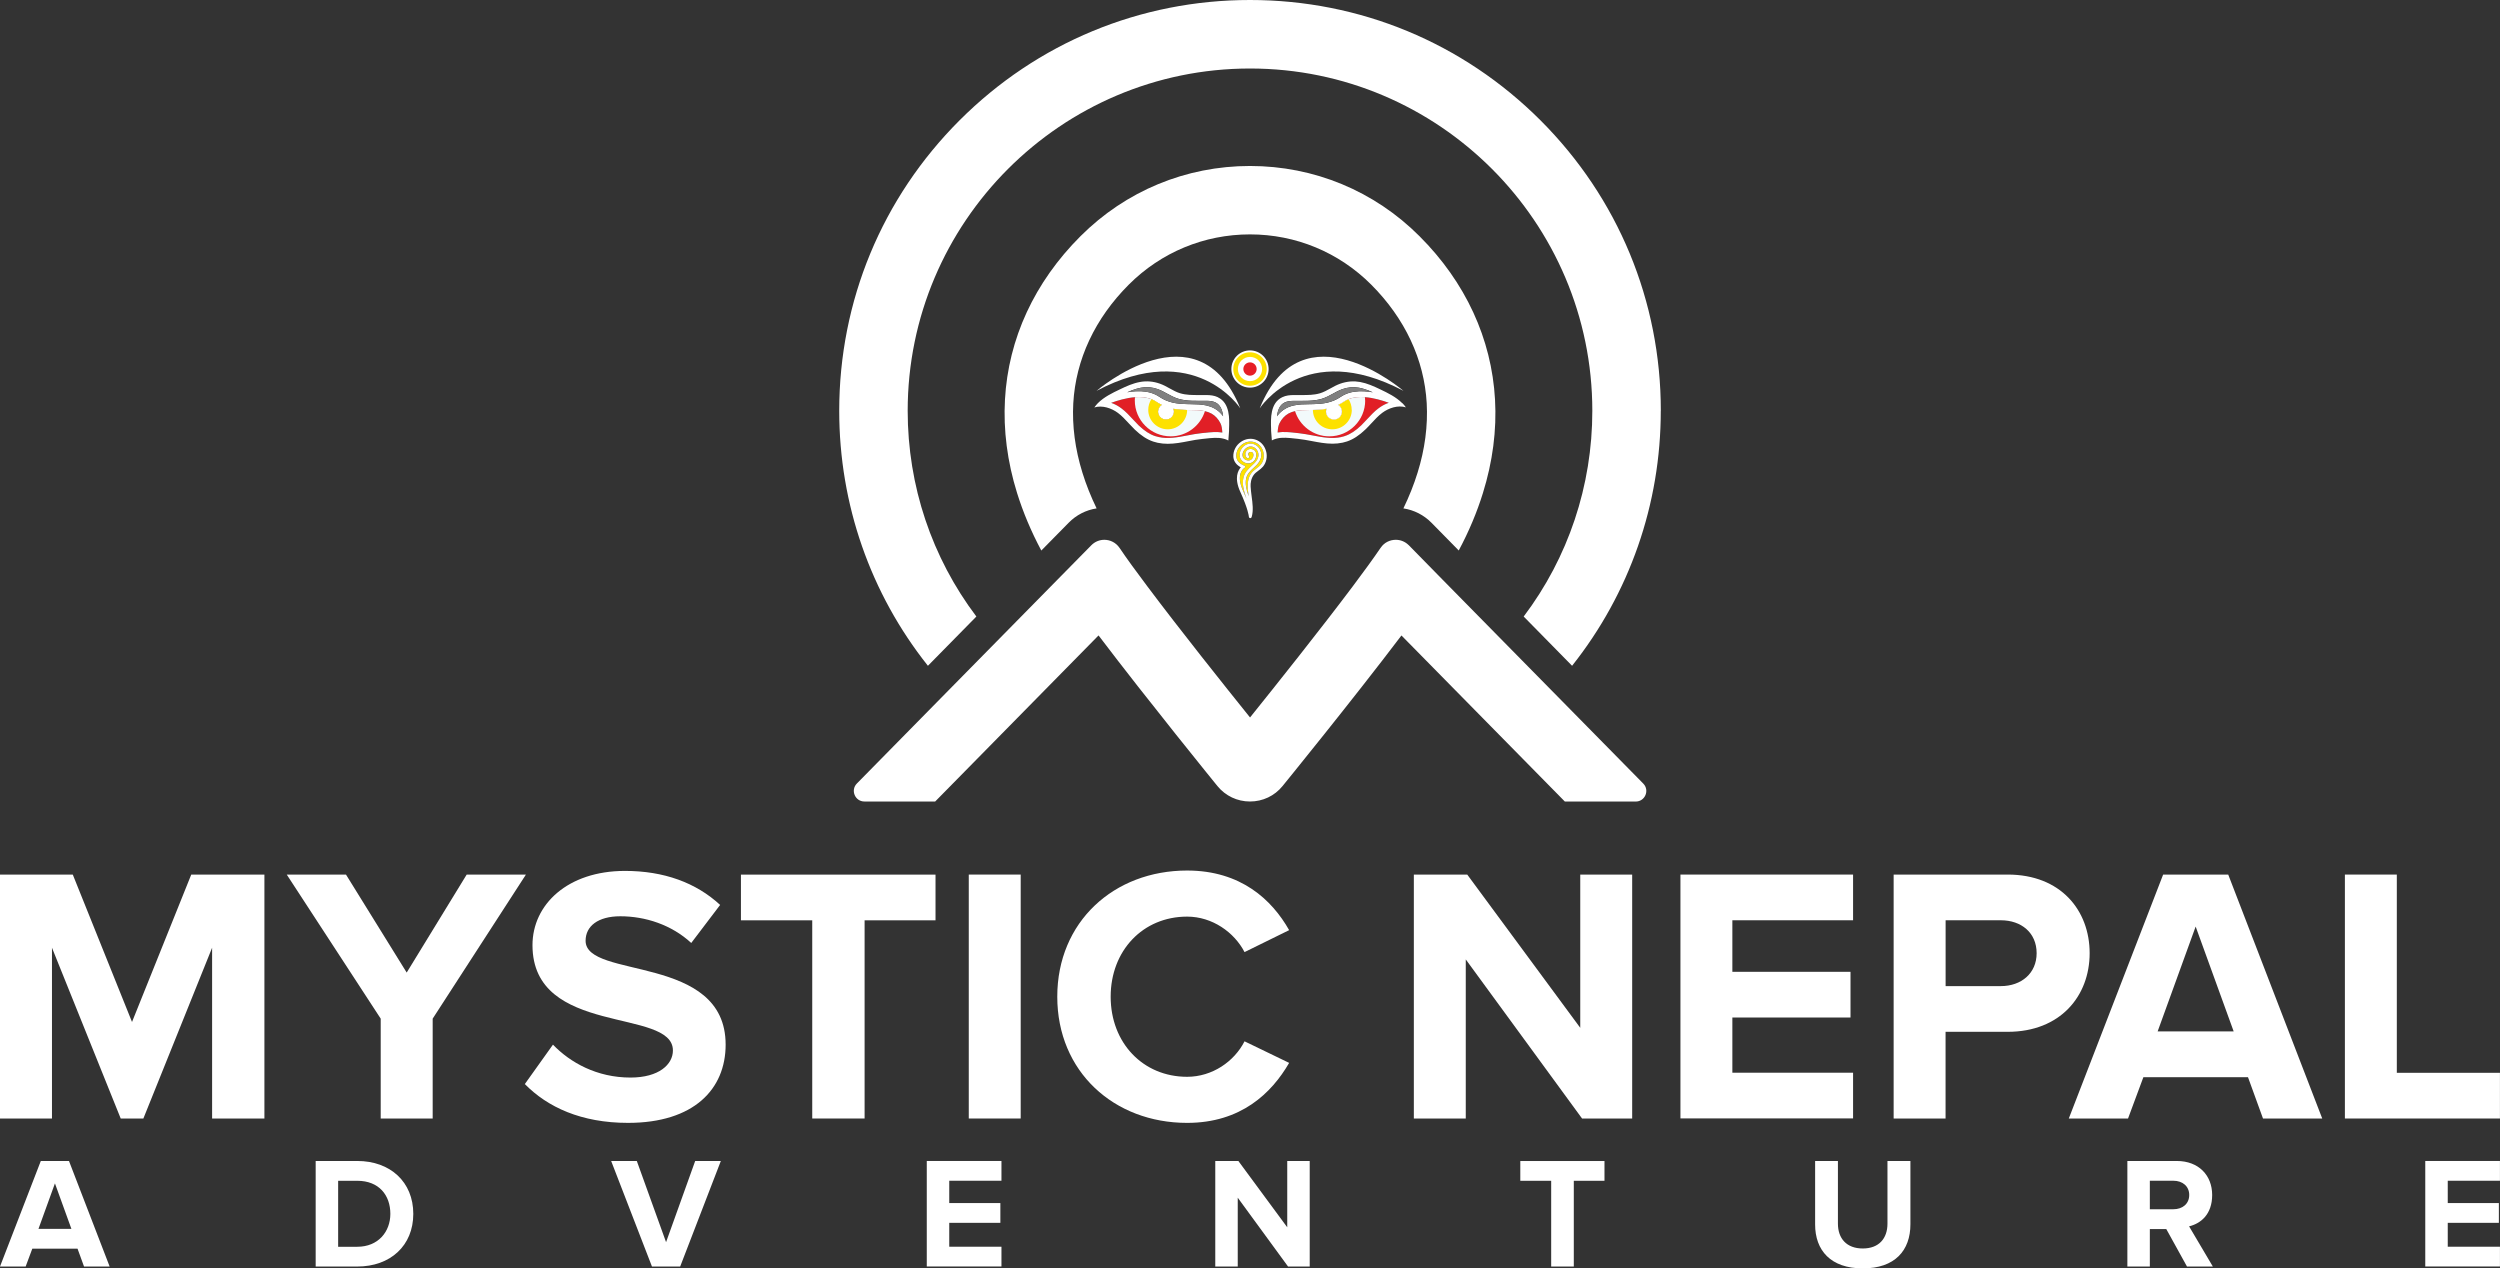 <?xml version="1.0" encoding="UTF-8"?>
<svg id="Layer_2" data-name="Layer 2" xmlns="http://www.w3.org/2000/svg" viewBox="0 0 526.26 267.01">
  <rect x="0" y="0" width="526.26" height="267.01" fill="#333333" stroke="none"/>
  <defs>
    <style>
      .cls-1 {
        fill: #fff;
      }

      .cls-2 {
        fill: #e61e25;
      }

      .cls-3 {
        fill: #f2fafb;
      }

      .cls-4 {
        fill: #e11f26;
      }

      .cls-5 {
        fill: #fde100;
      }

      .cls-6 {
        fill: #7f7f7f;
      }
    </style>
  </defs>
  <g id="Layer_1-2" data-name="Layer 1">
    <g>
      <g>
        <g>
          <path class="cls-1" d="m44.65,235.45v-35.95l-14.47,35.95h-4.77l-14.47-35.95v35.95H0v-51.35h15.32l12.47,31.03,12.47-31.03h15.4v51.35h-11.01Z"/>
          <path class="cls-1" d="m80.14,235.45v-21.02l-19.78-30.33h12.47l12.78,20.63,12.63-20.63h12.47l-19.63,30.33v21.02h-10.93Z"/>
          <path class="cls-1" d="m110.47,228.21l5.93-8.31c3.62,3.77,9.24,6.93,16.32,6.93,6,0,8.93-2.77,8.93-5.7,0-9.08-29.56-2.85-29.56-22.17,0-8.55,7.39-15.63,19.48-15.63,8.16,0,14.93,2.46,20.02,7.16l-6.08,8.01c-4.16-3.85-9.7-5.62-14.93-5.62-4.7,0-7.31,2.08-7.31,5.16,0,8.16,29.48,2.69,29.48,21.86,0,9.39-6.7,16.47-20.55,16.47-9.85,0-16.94-3.31-21.71-8.16Z"/>
          <path class="cls-1" d="m170.98,235.45v-41.72h-15.01v-9.62h40.96v9.62h-14.93v41.72h-11.01Z"/>
          <path class="cls-1" d="m203.93,235.45v-51.35h10.93v51.35h-10.93Z"/>
          <path class="cls-1" d="m222.56,209.81c0-15.78,11.93-26.56,27.33-26.56,11.32,0,17.86,6.16,21.48,12.55l-9.39,4.62c-2.16-4.16-6.78-7.47-12.09-7.47-9.31,0-16.09,7.16-16.09,16.86s6.78,16.86,16.09,16.86c5.31,0,9.93-3.23,12.09-7.47l9.39,4.54c-3.7,6.39-10.16,12.63-21.48,12.63-15.4,0-27.33-10.78-27.33-26.56Z"/>
          <path class="cls-1" d="m333.03,235.45l-24.48-33.49v33.49h-10.93v-51.35h11.24l23.79,32.26v-32.26h10.93v51.35h-10.55Z"/>
          <path class="cls-1" d="m353.74,235.45v-51.35h36.34v9.62h-25.41v10.85h24.87v9.62h-24.87v11.62h25.41v9.62h-36.34Z"/>
          <path class="cls-1" d="m398.62,235.45v-51.35h24.02c11.16,0,17.24,7.54,17.24,16.55s-6.16,16.55-17.24,16.55h-13.09v18.25h-10.93Zm30.1-34.8c0-4.31-3.23-6.93-7.54-6.93h-11.62v13.86h11.62c4.31,0,7.54-2.69,7.54-6.93Z"/>
          <path class="cls-1" d="m476.37,235.45l-3.16-8.7h-22.02l-3.23,8.7h-12.47l19.86-51.35h13.7l19.79,51.35h-12.47Zm-14.17-40.42l-8.01,22.09h16.01l-8.01-22.09Z"/>
          <path class="cls-1" d="m493.61,235.45v-51.35h10.93v41.73h21.71v9.62h-32.64Z"/>
        </g>
        <g>
          <path class="cls-1" d="m17.69,266.61l-1.37-3.76H6.8l-1.4,3.76H0l8.59-22.22h5.93l8.56,22.22h-5.4Zm-6.13-17.49l-3.46,9.56h6.93l-3.46-9.56Z"/>
          <path class="cls-1" d="m66.45,266.61v-22.22h8.76c6.96,0,11.79,4.43,11.79,11.13s-4.83,11.09-11.79,11.09h-8.76Zm15.72-11.09c0-3.93-2.4-6.96-6.96-6.96h-4.03v13.89h4.03c4.4,0,6.96-3.16,6.96-6.93Z"/>
          <path class="cls-1" d="m137.24,266.61l-8.59-22.22h5.4l6.16,17.09,6.13-17.09h5.4l-8.56,22.22h-5.93Z"/>
          <path class="cls-1" d="m195.09,266.61v-22.22h15.72v4.16h-10.99v4.7h10.76v4.16h-10.76v5.03h10.99v4.16h-15.72Z"/>
          <path class="cls-1" d="m271.14,266.61l-10.59-14.49v14.49h-4.73v-22.22h4.86l10.29,13.96v-13.96h4.73v22.22h-4.56Z"/>
          <path class="cls-1" d="m326.53,266.61v-18.05h-6.5v-4.16h17.72v4.16h-6.46v18.05h-4.76Z"/>
          <path class="cls-1" d="m382.09,257.75v-13.36h4.8v13.19c0,3.1,1.8,5.23,5.23,5.23s5.2-2.13,5.2-5.23v-13.19h4.83v13.32c0,5.53-3.26,9.29-10.03,9.29s-10.03-3.8-10.03-9.26Z"/>
          <path class="cls-1" d="m460.37,266.61l-4.36-7.89h-3.46v7.89h-4.73v-22.22h10.39c4.63,0,7.46,3.03,7.46,7.16s-2.46,6.03-4.86,6.6l5,8.46h-5.43Zm.47-15.06c0-1.86-1.43-3-3.33-3h-4.96v6h4.96c1.9,0,3.33-1.13,3.33-3Z"/>
          <path class="cls-1" d="m510.53,266.61v-22.22h15.72v4.16h-10.99v4.7h10.76v4.16h-10.76v5.03h10.99v4.16h-15.72Z"/>
        </g>
      </g>
      <g>
        <path class="cls-1" d="m312.16,103.79c-1.25,4.04-2.95,8.09-5.09,12.09l-5.72-5.82c-1.63-1.65-3.68-2.7-5.93-3.04,1.21-2.51,2.21-5.01,2.98-7.5,1.55-4.97,2.19-9.89,1.93-14.63-.52-9.2-4.57-17.85-11.7-24.99-6.82-6.81-15.87-10.56-25.5-10.56s-18.68,3.75-25.5,10.56c-7.14,7.14-11.18,15.79-11.7,24.99-.26,4.73.38,9.65,1.93,14.63.77,2.49,1.77,5,2.98,7.5-2.23.34-4.29,1.39-5.9,3.04l-5.74,5.83c-2.14-4.01-3.84-8.06-5.1-12.1-2.06-6.62-2.91-13.24-2.55-19.69.71-12.8,6.2-24.69,15.9-34.38,9.53-9.53,22.2-14.78,35.68-14.78s26.17,5.25,35.68,14.78c9.69,9.68,15.18,21.58,15.9,34.38.37,6.45-.49,13.08-2.55,19.69Z"/>
        <path class="cls-1" d="m349.6,86.48c0,19.66-6.58,38.44-18.67,53.67l-10.19-10.37c9.38-12.42,14.45-27.52,14.45-43.3,0-39.73-32.33-72.06-72.06-72.06s-72.06,32.33-72.06,72.06c0,15.78,5.08,30.88,14.46,43.3l-10.2,10.37c-12.1-15.22-18.67-34-18.67-53.67,0-23.1,8.99-44.81,25.33-61.15S240.03,0,263.13,0s44.82,9,61.15,25.33c16.34,16.34,25.33,38.05,25.33,61.15Z"/>
        <path class="cls-1" d="m344.31,168.72h-14.91l-34.39-34.95c-10.33,13.64-24.84,31.47-25.02,31.69-1.68,2.08-4.18,3.26-6.86,3.26s-5.17-1.18-6.86-3.26c-.18-.22-14.69-18.07-25.02-31.7l-34.39,34.96h-14.9c-1.97,0-2.96-2.38-1.59-3.78l19.35-19.67,10.12-10.28,12.89-13.1,7-7.11c.77-.78,1.76-1.15,2.74-1.15,1.22,0,2.43.58,3.19,1.69l.03.04c1.45,2.15,3.46,4.92,5.79,8.01,6.81,9.09,16.23,20.91,21.66,27.66,5.42-6.74,14.84-18.56,21.66-27.65,2.32-3.09,4.34-5.87,5.8-8.02l.04-.05c.75-1.12,1.96-1.68,3.18-1.68.97,0,1.94.36,2.7,1.11.02,0,.03.02.05.04l6.98,7.12,12.89,13.1,10.12,10.28,19.36,19.67c1.38,1.4.38,3.78-1.59,3.78Z"/>
        <g>
          <g>
            <g>
              <path class="cls-4" d="m257.32,91.04c-1.24-.21-2.56-.06-3.74.07-.23.02-.45.05-.66.07-1,.1-2,.29-2.98.48-2.08.4-4.05.78-6.04.34-.26-.05-.53-.13-.78-.21-1.14-.38-2.26-1.12-3.44-2.25-.42-.41-.84-.86-1.23-1.29-.74-.79-1.5-1.63-2.42-2.31-.69-.51-1.41-.9-2.14-1.14,1.34-.49,3.19-1.05,5.02-1.19,1.21-.09,2.41,0,3.46.43h0c.34.13.64.29.94.49.41.28.82.51,1.23.7-.46.3-.78.82-.78,1.42,0,.92.75,1.67,1.67,1.67s1.68-.75,1.68-1.67c0-.21-.04-.42-.12-.6.99.19,1.96.24,2.88.26.24,0,.48.01.72.01,1.11.01,2.12.02,3.04.23.49.11.95.27,1.39.51.79.45,1.45,1.16,1.9,2.08.23.48.31.98.38,1.91Z"/>
              <path d="m255.85,84.72c-.54-.26-1.2-.33-1.86-.34-.24,0-.49,0-.73,0-.18,0-.35,0-.53,0h-.4c-.98,0-1.99,0-2.99-.15-.42-.06-.84-.15-1.26-.27-.9-.27-1.71-.71-2.49-1.14-.29-.16-.59-.33-.89-.48h0s-.02-.01-.04-.02c-1.19-.6-2.4-.87-3.62-.81-.58.03-1.16.14-1.74.31-.68.19-1.36.46-2.02.76.6-.1,1.23-.18,1.85-.21,1.44-.07,2.87.1,4.12.71.26.13.51.27.76.44,1.9,1.3,3.82,1.5,5.7,1.55.31.01.62.01.92.02,1.14.01,2.24.02,3.28.26.59.13,1.17.32,1.72.64.71.4,1.33.95,1.82,1.64-.13-1.25-.54-2.39-1.61-2.9Z"/>
              <path class="cls-1" d="m256.38,83.62c-.78-.38-1.65-.46-2.47-.46-.23,0-.44,0-.65,0-.18,0-.34,0-.51,0h-.4c-1.37,0-2.66,0-3.91-.37-.78-.23-1.48-.62-2.24-1.04-.32-.18-.65-.36-.98-.53-1.38-.69-2.8-1.01-4.23-.93-.34.02-.68.05-1.01.12-1.47.26-2.87.89-4.19,1.53-1.66.79-3.36,1.61-4.69,2.93-.27.27-.51.59-.74.9,1.67-.52,3.61.14,4.97,1.15.83.62,1.52,1.36,2.25,2.16.41.45.84.9,1.29,1.34,1.31,1.26,2.58,2.09,3.89,2.53.29.1.6.18.91.25.71.15,1.42.22,2.13.22,1.5,0,2.96-.28,4.4-.56.94-.18,1.92-.37,2.87-.46.22-.02.45-.05.67-.07,1.28-.14,2.61-.29,3.76,0,.01,0,.57.12,1.07.4.05-.61.14-1.66.15-2.03v-.38c.09-2.17.21-5.46-2.33-6.68Zm-2.79,7.49c-.23.02-.45.05-.66.07-1,.1-2,.29-2.98.48-2.08.4-4.05.78-6.04.34-.26-.05-.53-.13-.78-.21-1.14-.38-2.26-1.12-3.44-2.25-.42-.41-.84-.86-1.23-1.29-.74-.79-1.5-1.63-2.42-2.31-.69-.51-1.41-.9-2.14-1.14,1.34-.49,3.19-1.05,5.02-1.19,1.21-.09,2.41,0,3.46.43h0c.34.13.64.29.94.49.41.28.82.51,1.23.7-.46.3-.78.82-.78,1.42,0,.92.75,1.67,1.67,1.67s1.68-.75,1.68-1.67c0-.21-.04-.42-.12-.6.99.19,1.96.24,2.88.26.24,0,.48.01.72.01,1.11.01,2.12.02,3.04.23.49.11.95.27,1.39.51.79.45,1.45,1.16,1.9,2.08.23.48.31.98.38,1.91-1.24-.21-2.56-.06-3.74.07Zm2.05-5.13c-.56-.31-1.13-.51-1.72-.64-1.04-.23-2.14-.24-3.28-.26-.31,0-.62,0-.92-.02-1.88-.05-3.8-.25-5.7-1.55-.24-.16-.49-.31-.76-.44-1.25-.6-2.68-.78-4.12-.71-.62.02-1.25.1-1.85.21.66-.3,1.33-.57,2.02-.76.57-.16,1.15-.27,1.74-.31,1.22-.06,2.44.21,3.62.81.01,0,.02.01.04.02h0c.31.15.6.32.89.48.78.43,1.59.87,2.49,1.14.42.12.84.21,1.26.27,1,.15,2,.15,2.99.15h.4c.18,0,.35,0,.53,0,.24,0,.48,0,.73,0,.67,0,1.32.08,1.86.34,1.06.51,1.47,1.65,1.61,2.9-.49-.69-1.11-1.25-1.82-1.64Z"/>
              <path class="cls-1" d="m230.82,82.28s21.37-18.41,30.26,3.67c0,0-9.51-14.66-30.26-3.67Z"/>
              <path class="cls-3" d="m253.65,86.54c-.96,3.07-3.82,5.31-7.22,5.31-4.17,0-7.55-3.38-7.55-7.55,0-.23.01-.46.03-.69,1.21-.09,2.41,0,3.46.43h0c.34.13.64.29.94.49.41.28.82.51,1.23.7-.46.3-.78.82-.78,1.42,0,.92.75,1.67,1.67,1.67s1.68-.75,1.68-1.67c0-.21-.04-.42-.12-.6.99.19,1.96.24,2.88.26.24,0,.48.01.72.01,1.11.01,2.12.02,3.04.23Z"/>
              <path class="cls-5" d="m249.9,86.3c-.01,2.25-1.84,4.07-4.09,4.07s-4.1-1.83-4.1-4.09c0-.83.24-1.6.67-2.25h0c.34.13.64.29.94.49.41.28.82.51,1.23.7-.46.3-.78.82-.78,1.42,0,.92.75,1.67,1.67,1.67s1.68-.75,1.68-1.67c0-.21-.04-.42-.12-.6.99.19,1.96.24,2.88.26Z"/>
              <path class="cls-6" d="m257.46,87.63c-.49-.69-1.11-1.25-1.82-1.64-.56-.31-1.13-.51-1.72-.64-1.04-.23-2.14-.24-3.28-.26-.31,0-.62,0-.92-.02-1.88-.05-3.8-.25-5.7-1.55-.24-.16-.49-.31-.76-.44-1.25-.6-2.68-.78-4.12-.71-.62.02-1.25.1-1.85.21.66-.3,1.33-.57,2.02-.76.57-.16,1.15-.27,1.74-.31,1.22-.06,2.44.21,3.62.81.01,0,.02.01.04.02h0c.31.15.6.32.89.48.78.43,1.59.87,2.49,1.14.42.12.84.21,1.26.27,1,.15,2,.15,2.99.15h.4c.18,0,.35,0,.53,0,.24,0,.48,0,.73,0,.67,0,1.32.08,1.86.34,1.06.51,1.47,1.65,1.61,2.9Z"/>
            </g>
            <g>
              <path class="cls-4" d="m292.37,84.8c-.73.24-1.45.63-2.14,1.14-.92.68-1.68,1.52-2.42,2.31-.4.43-.81.88-1.23,1.29-1.18,1.13-2.3,1.87-3.44,2.25-.25.09-.51.16-.78.21-1.99.43-3.95.06-6.04-.34-.97-.18-1.97-.37-2.98-.48-.21-.02-.43-.04-.66-.07-1.18-.13-2.5-.28-3.74-.07.07-.93.15-1.43.38-1.91.45-.92,1.11-1.63,1.9-2.08.44-.24.9-.4,1.39-.51.92-.2,1.92-.21,3.04-.23.24,0,.48,0,.72-.01.92-.02,1.89-.07,2.88-.26-.07.19-.12.39-.12.6,0,.92.75,1.67,1.68,1.67s1.67-.75,1.67-1.67c0-.6-.31-1.12-.78-1.42.41-.19.82-.42,1.23-.7.3-.2.6-.37.94-.49h0c1.04-.42,2.25-.52,3.46-.43,1.83.14,3.68.7,5.02,1.19Z"/>
              <path d="m286.97,81.82c-.57-.16-1.15-.27-1.74-.31-1.22-.06-2.44.21-3.62.81-.01,0-.02.01-.04.02h0c-.31.15-.6.32-.89.48-.78.43-1.59.87-2.49,1.14-.42.12-.84.21-1.26.27-1,.15-2,.15-2.99.15h-.4c-.18,0-.35,0-.53,0-.24,0-.48,0-.73,0-.67,0-1.32.08-1.86.34-1.06.51-1.47,1.65-1.61,2.9.49-.69,1.11-1.25,1.82-1.64.56-.31,1.13-.51,1.72-.64,1.04-.23,2.14-.24,3.28-.26.31,0,.62,0,.92-.02,1.88-.05,3.8-.25,5.7-1.55.24-.16.49-.31.76-.44,1.25-.6,2.68-.78,4.12-.71.62.02,1.25.1,1.85.21-.66-.3-1.33-.57-2.02-.76Z"/>
              <path class="cls-1" d="m295.44,82.28s-21.37-18.41-30.26,3.67c0,0,9.51-14.66,30.26-3.67Z"/>
              <path class="cls-3" d="m287.38,84.3c0,4.17-3.38,7.55-7.55,7.55-3.39,0-6.26-2.24-7.22-5.31.92-.2,1.92-.21,3.04-.23.24,0,.48,0,.72-.01.92-.02,1.89-.07,2.88-.26-.07.19-.12.39-.12.6,0,.92.75,1.67,1.68,1.67s1.67-.75,1.67-1.67c0-.6-.31-1.12-.78-1.42.41-.19.82-.42,1.23-.7.3-.2.6-.37.94-.49h0c1.04-.42,2.25-.52,3.46-.43.02.23.03.46.03.69Z"/>
              <path class="cls-5" d="m284.56,86.28c0,2.26-1.84,4.09-4.1,4.09s-4.08-1.82-4.09-4.07c.92-.02,1.89-.07,2.88-.26-.07.19-.12.39-.12.6,0,.92.75,1.67,1.68,1.67s1.67-.75,1.67-1.67c0-.6-.31-1.12-.78-1.42.41-.19.82-.42,1.23-.7.3-.2.6-.37.94-.49h0c.43.65.67,1.42.67,2.25Z"/>
              <path class="cls-1" d="m295.18,84.87c-1.33-1.32-3.02-2.14-4.68-2.93-1.33-.64-2.72-1.26-4.19-1.53-.34-.06-.67-.1-1.01-.12-1.43-.07-2.85.24-4.23.93-.33.16-.65.35-.98.53-.76.42-1.47.81-2.24,1.04-1.25.37-2.54.37-3.91.37h-.4c-.17,0-.34,0-.51,0-.21,0-.43,0-.65,0-.82,0-1.69.07-2.47.46-2.54,1.22-2.42,4.51-2.34,6.68v.38c.02.37.12,1.42.16,2.03.5-.28,1.06-.4,1.07-.4,1.15-.29,2.48-.14,3.76,0,.23.02.45.05.67.07.95.1,1.92.28,2.87.46,1.44.27,2.9.56,4.4.56.7,0,1.41-.07,2.13-.22.31-.07.62-.15.91-.25,1.31-.44,2.58-1.27,3.89-2.53.45-.43.88-.89,1.29-1.34.73-.79,1.42-1.54,2.25-2.16,1.36-1.01,3.29-1.67,4.97-1.15-.23-.32-.46-.63-.75-.9Zm-12.82,7.13c-1.99.43-3.95.06-6.04-.34-.97-.18-1.97-.37-2.98-.48-.21-.02-.43-.04-.66-.07-1.18-.13-2.5-.28-3.74-.07.07-.93.15-1.43.38-1.91.45-.92,1.11-1.63,1.9-2.08.44-.24.9-.4,1.39-.51.92-.2,1.92-.21,3.04-.23.24,0,.48,0,.72-.01.92-.02,1.89-.07,2.88-.26-.07.19-.12.39-.12.6,0,.92.75,1.67,1.68,1.67s1.67-.75,1.67-1.67c0-.6-.31-1.12-.78-1.42.41-.19.82-.42,1.23-.7.3-.2.6-.37.94-.49h0c1.04-.42,2.25-.52,3.46-.43,1.83.14,3.68.7,5.02,1.19-.73.24-1.45.63-2.14,1.14-.92.68-1.68,1.52-2.42,2.31-.4.43-.81.88-1.23,1.29-1.18,1.13-2.3,1.87-3.44,2.25-.25.09-.51.16-.78.21Zm-11.94-7.28c.54-.26,1.2-.33,1.86-.34.24,0,.49,0,.73,0,.18,0,.35,0,.53,0h.4c.98,0,1.99,0,2.99-.15.42-.06.84-.15,1.26-.27.9-.27,1.71-.71,2.49-1.14.29-.16.59-.33.89-.48h0s.02-.01.04-.02c1.19-.6,2.4-.87,3.62-.81.58.03,1.16.14,1.74.31.68.19,1.36.46,2.02.76-.6-.1-1.23-.18-1.85-.21-1.44-.07-2.87.1-4.12.71-.26.13-.51.27-.76.44-1.9,1.3-3.82,1.5-5.7,1.55-.31.01-.62.01-.92.02-1.14.01-2.24.02-3.28.26-.59.13-1.17.32-1.72.64-.71.4-1.33.95-1.82,1.64.13-1.25.54-2.39,1.61-2.9Z"/>
              <path class="cls-6" d="m288.98,82.58c-.6-.1-1.23-.18-1.85-.21-1.44-.07-2.87.1-4.12.71-.26.13-.51.27-.76.44-1.9,1.3-3.82,1.5-5.7,1.55-.31.01-.62.01-.92.02-1.14.01-2.24.02-3.28.26-.59.13-1.17.32-1.72.64-.71.4-1.33.95-1.82,1.64.13-1.25.54-2.39,1.61-2.9.54-.26,1.2-.33,1.86-.34.24,0,.49,0,.73,0,.18,0,.35,0,.53,0h.4c.98,0,1.99,0,2.99-.15.42-.06.84-.15,1.26-.27.9-.27,1.71-.71,2.49-1.14.29-.16.59-.33.89-.48h0s.02-.01.04-.02c1.19-.6,2.4-.87,3.62-.81.58.03,1.16.14,1.74.31.68.19,1.36.46,2.02.76Z"/>
            </g>
          </g>
          <g>
            <path class="cls-5" d="m265.4,97.83c-.24.3-.55.53-.89.78-.37.29-.76.57-1.07.98-.56.75-.83,1.74-.79,2.84.02.66.12,1.37.21,2.06-.03-.1-.07-.21-.1-.32-.34-.98-.69-2.27-.43-3.45.2-.94.87-1.57,1.58-2.23.21-.2.43-.4.64-.61.9-.93,1.19-1.99.81-2.97-.37-.97-1.3-1.59-2.26-1.52-.91.07-1.78.81-2.06,1.78-.24.78-.02,1.5.59,1.98.42.34.96.47,1.45.38.46-.09.86-.35,1.11-.77.24-.4.34-.94.23-1.37-.07-.31-.25-.55-.5-.7-.28-.16-.62-.21-.95-.13-.29.08-.54.26-.68.52-.21.37-.18.99.2,1.31.13.1.32.09.43-.04.11-.13.09-.32-.04-.43-.12-.1-.15-.37-.05-.54.05-.1.16-.18.3-.22.16-.04.34-.02.48.06.12.07.19.17.23.32.07.27,0,.64-.16.9-.2.34-.49.45-.7.49-.32.06-.68-.04-.97-.26-.55-.43-.48-1.01-.38-1.33.22-.71.87-1.29,1.53-1.34.71-.05,1.37.42,1.65,1.13.38,1.01-.26,1.89-.68,2.32-.2.21-.4.4-.61.59-.75.7-1.52,1.42-1.77,2.55-.29,1.33.09,2.71.45,3.77.07.2.13.4.19.6-.2-.5-.44-1.06-.72-1.67-1.61-3.57.21-4.71.29-4.76.15-.08.2-.27.11-.42-.06-.12-.2-.17-.32-.15-.09-.03-.32-.15-.66-.4-.51-.38-.81-.91-.84-1.5-.04-1.01.46-1.97,1.36-2.58.85-.57,1.88-.68,2.76-.28.8.36,1.38,1.09,1.59,2.02.22.93.02,1.9-.55,2.59Z"/>
            <path d="m262.96,108.96c.04.05.11.09.18.1-.07-.01-.13-.05-.18-.1Z"/>
            <path class="cls-1" d="m266.54,95.09c-.26-1.11-.97-1.99-1.94-2.43-1.08-.49-2.33-.36-3.35.33-1.07.72-1.67,1.89-1.63,3.11.03.78.42,1.47,1.09,1.96.19.14.35.25.48.33-.59.65-1.44,2.21-.1,5.16,1.63,3.57,1.78,5.05,1.8,5.21,0,.07.03.15.08.21.05.05.11.09.18.1h.04s.06,0,.09-.02c.03,0,.05-.02.07-.04.04-.02.07-.05.09-.09.01-.02.02-.04.03-.07.01-.02.02-.04.02-.06.39-1.33.18-2.86-.02-4.34-.09-.73-.18-1.41-.21-2.05-.03-.67.07-1.64.67-2.45.25-.34.59-.59.95-.86.35-.26.7-.53,1-.88.68-.84.93-2,.67-3.12Zm-1.15,2.73c-.24.3-.55.53-.89.78-.37.29-.76.57-1.07.98-.56.75-.83,1.74-.79,2.84.02.66.12,1.37.21,2.06-.03-.1-.07-.21-.1-.32-.34-.98-.69-2.27-.43-3.45.2-.94.87-1.57,1.58-2.23.21-.2.43-.4.64-.61.9-.93,1.19-1.99.81-2.97-.37-.97-1.3-1.59-2.26-1.52-.91.07-1.78.81-2.06,1.78-.24.78-.02,1.5.59,1.98.42.34.96.47,1.45.38.46-.09.86-.35,1.11-.77.24-.4.34-.94.23-1.37-.07-.31-.25-.55-.5-.7-.28-.16-.62-.21-.95-.13-.29.08-.54.26-.68.52-.21.37-.18.99.2,1.31.13.1.32.09.43-.04.11-.13.09-.32-.04-.43-.12-.1-.15-.37-.05-.54.05-.1.16-.18.3-.22.16-.04.34-.02.48.06.12.07.19.17.23.32.07.27,0,.64-.16.9-.2.34-.49.45-.7.49-.32.06-.68-.04-.97-.26-.55-.43-.48-1.01-.38-1.33.22-.71.87-1.29,1.53-1.34.71-.05,1.37.42,1.65,1.13.38,1.01-.26,1.89-.68,2.32-.2.21-.4.4-.61.59-.75.7-1.52,1.42-1.77,2.55-.29,1.33.09,2.71.45,3.77.07.2.13.4.19.6-.2-.5-.44-1.06-.72-1.67-1.61-3.57.21-4.71.29-4.76.15-.08.2-.27.11-.42-.06-.12-.2-.17-.32-.15-.09-.03-.32-.15-.66-.4-.51-.38-.81-.91-.84-1.5-.04-1.01.46-1.97,1.36-2.58.85-.57,1.88-.68,2.76-.28.8.36,1.38,1.09,1.59,2.02.22.93.02,1.9-.55,2.59Z"/>
          </g>
          <g>
            <circle class="cls-1" cx="263.13" cy="77.68" r="3.92"/>
            <circle class="cls-5" cx="263.13" cy="77.68" r="3.52"/>
            <circle class="cls-1" cx="263.13" cy="77.68" r="2.55"/>
            <circle class="cls-2" cx="263.13" cy="77.68" r="1.4"/>
          </g>
        </g>
      </g>
    </g>
  </g>
</svg>